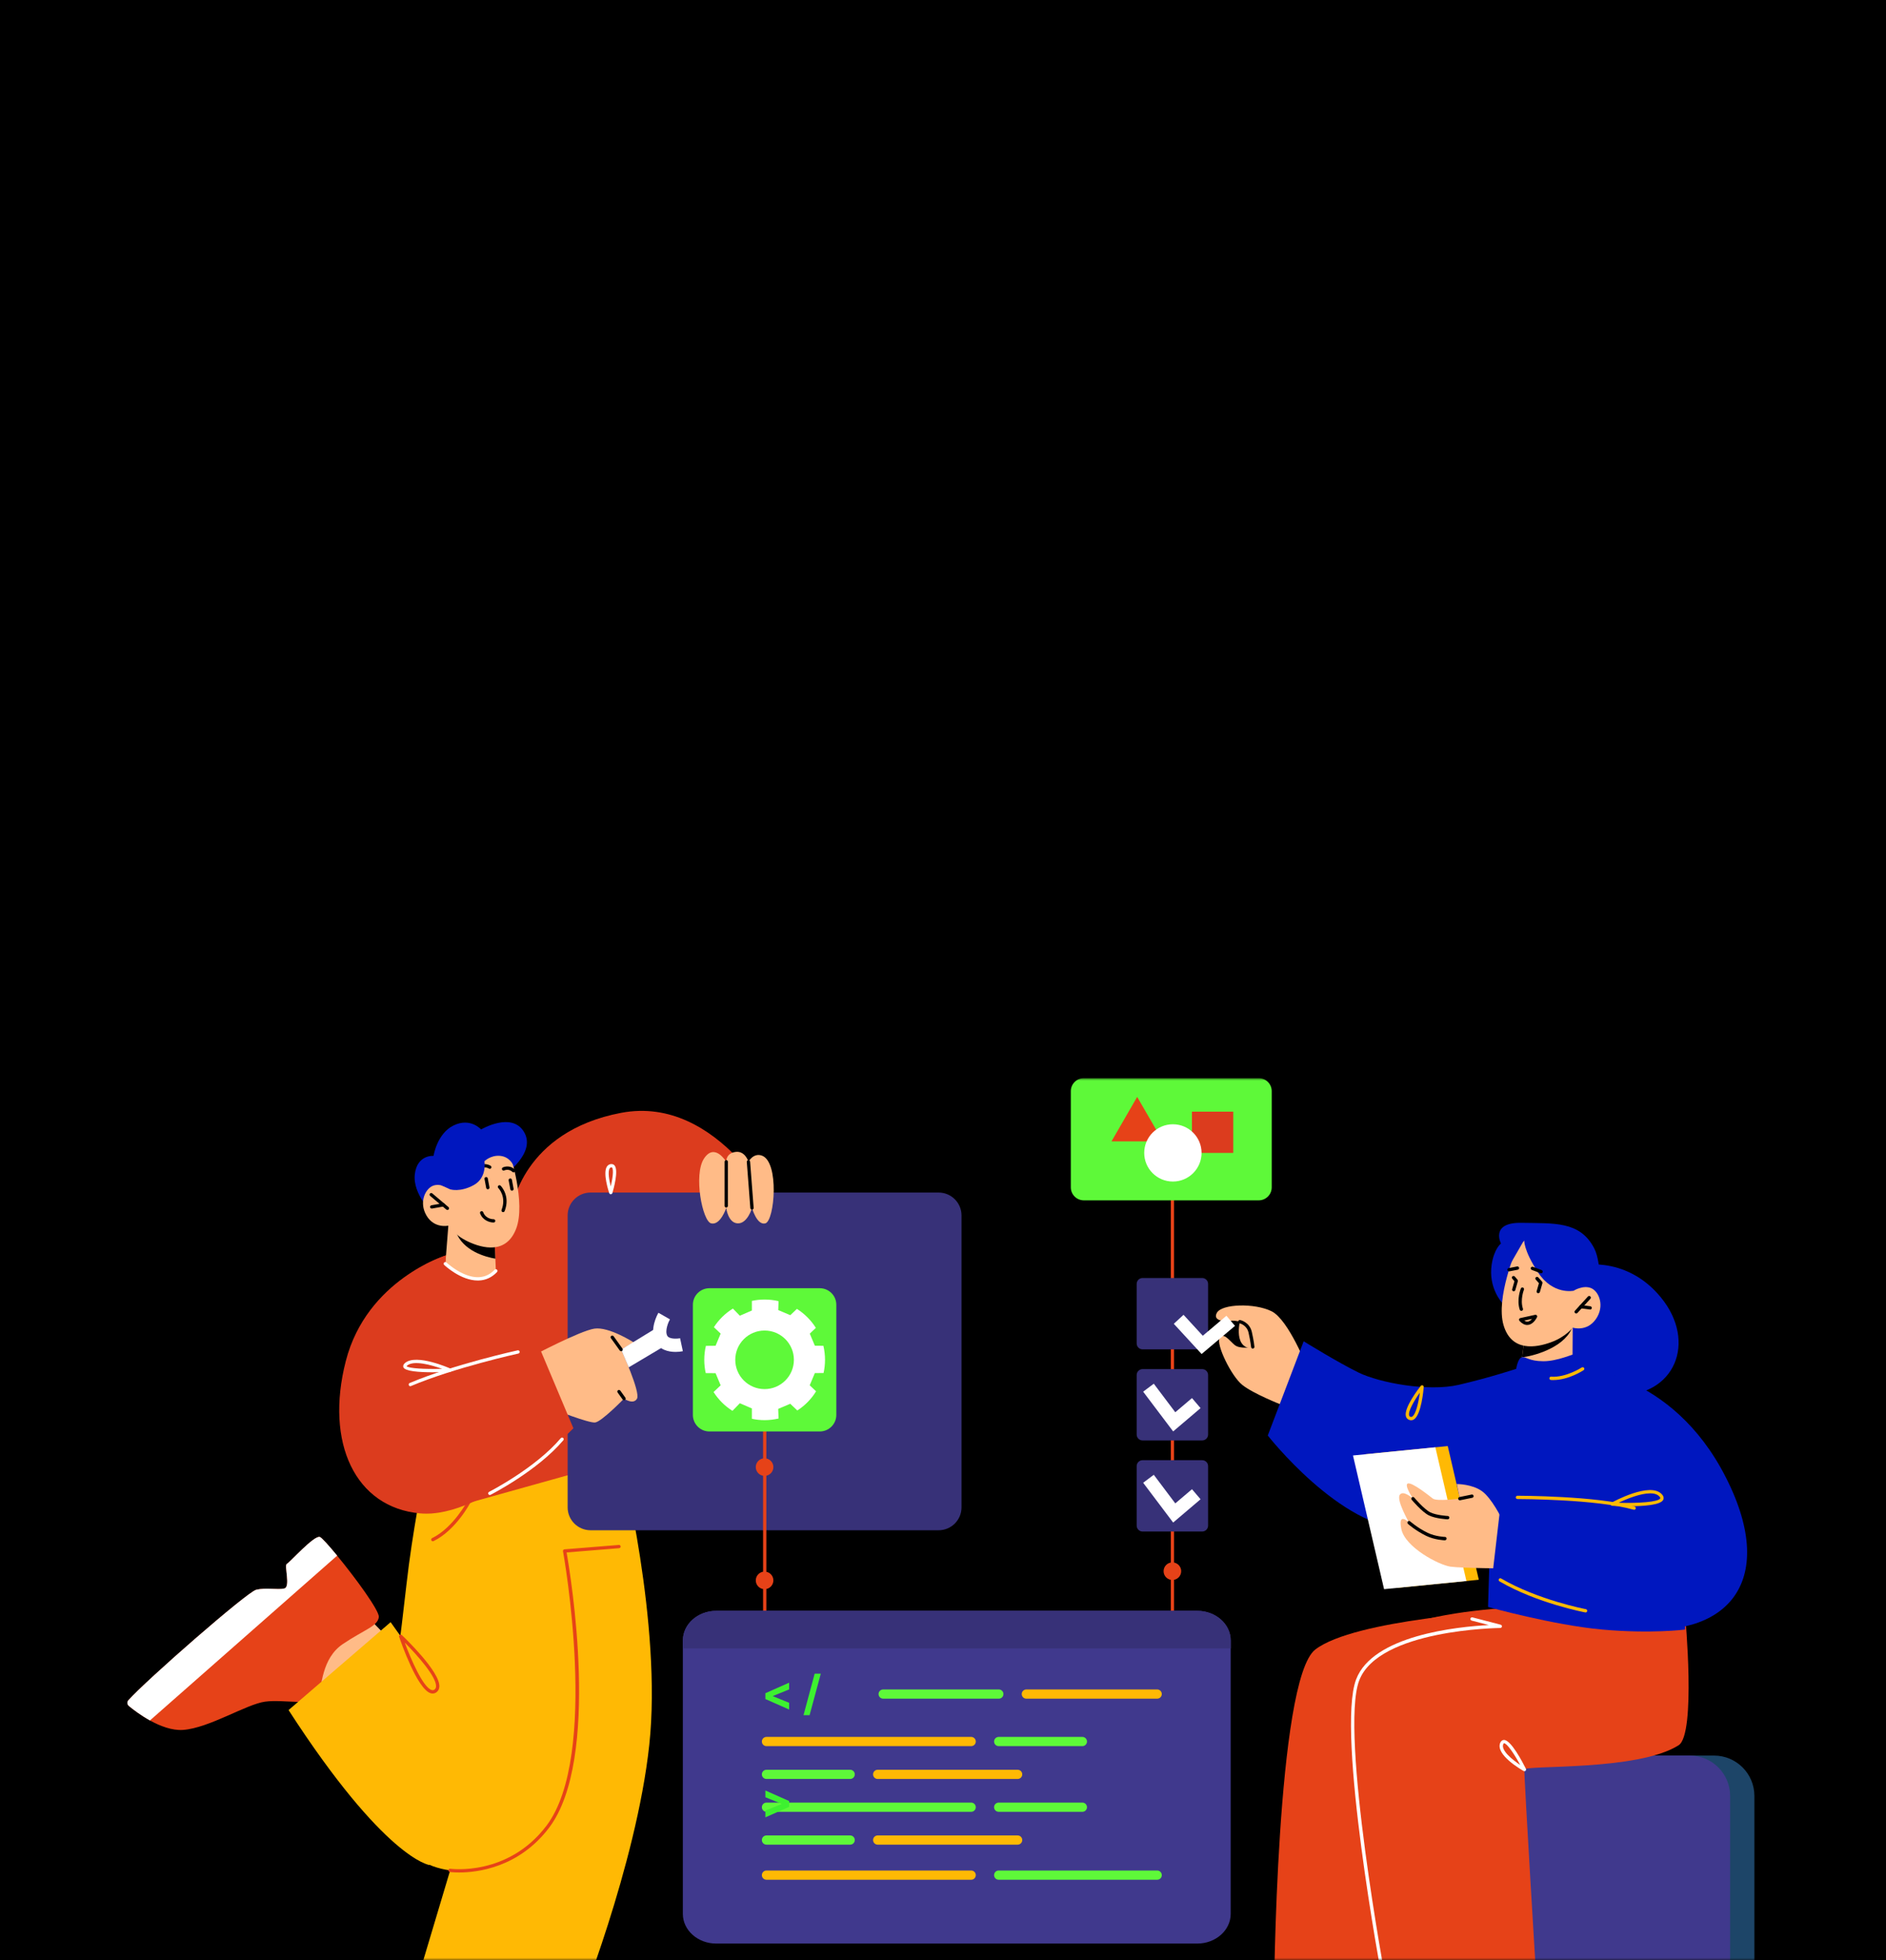 <svg width="385" height="400" viewBox="0 0 385 400" fill="none" xmlns="http://www.w3.org/2000/svg">
<path d="M385 0H0V400H385V0Z" fill="black"/>
<mask id="mask0_1455_33197" style="mask-type:alpha" maskUnits="userSpaceOnUse" x="0" y="220" width="385" height="180">
<path d="M385 220H0V400H385V220Z" fill="black"/>
</mask>
<g mask="url(#mask0_1455_33197)">
<path d="M59.287 343.782L70.644 355.091L82.056 337.152L75.636 330.54L59.287 343.782Z" fill="#FFBB87"/>
<path d="M65.299 313.617C64.132 313.21 59.158 318.814 58.556 319.11C57.953 319.406 59.371 323.817 58.028 324.131C56.684 324.445 54.248 323.909 52.294 324.39C50.459 324.834 29.747 342.931 26.19 346.953C25.894 347.295 25.949 347.822 26.32 348.118C27.135 348.793 28.719 350.005 30.609 351.059C32.674 352.205 35.12 353.149 37.371 352.991C42.697 352.612 50.283 347.739 54.128 347.221C57.981 346.703 64.104 348.211 64.929 346.204C65.753 344.207 65.586 338.427 69.996 335.459C74.405 332.491 77.082 331.862 77.332 329.966C77.499 328.69 72.46 321.838 68.819 317.427C67.078 315.309 65.66 313.747 65.29 313.617H65.299Z" fill="#E64218"/>
<path d="M65.299 313.617C64.132 313.21 59.157 318.814 58.555 319.11C57.953 319.406 59.37 323.817 58.027 324.131C56.684 324.445 54.248 323.909 52.293 324.39C50.459 324.834 29.747 342.931 26.19 346.953C25.893 347.295 25.949 347.822 26.32 348.118C27.135 348.793 28.719 350.005 30.608 351.059L68.828 317.427C67.087 315.309 65.669 313.747 65.299 313.617Z" fill="white"/>
<path d="M86.549 300.811C86.549 300.811 84.131 312.897 82.992 323.171C81.852 333.444 80.009 347.241 80.009 347.241C80.009 347.241 71.561 378.857 91.856 381.65C117.024 385.117 115.746 355.323 115.746 355.323L108.178 292.969L86.549 300.811Z" fill="#FFB904"/>
<path d="M58.907 348.941L79.74 331.002L85.946 339.731L87.623 380.548C87.623 380.548 78.554 379.328 58.907 348.941Z" fill="#FFB904"/>
<path d="M126.797 297.98C126.797 297.98 135.199 331.409 132.541 356.052C129.882 380.705 117.636 410.934 117.636 410.934L84.956 404.859L95.877 368.323L103.769 299.617L126.797 297.98Z" fill="#FFB904"/>
<path d="M93.709 382.083C97.442 382.083 105.908 381.093 112.077 372.965C122.73 358.928 116.44 321.2 115.662 316.779L126.389 315.91C126.574 315.892 126.713 315.734 126.695 315.549C126.676 315.365 126.519 315.217 126.333 315.244L115.236 316.141C115.143 316.141 115.051 316.197 114.995 316.271C114.94 316.345 114.912 316.446 114.93 316.539C115.005 316.955 122.443 358.197 111.54 372.558C103.676 382.915 92.023 381.334 91.912 381.315C91.726 381.288 91.559 381.417 91.532 381.602C91.504 381.787 91.634 381.953 91.819 381.981C91.847 381.981 92.551 382.083 93.718 382.083H93.709Z" fill="#E64218"/>
<path d="M88.318 345.565C88.596 345.565 88.855 345.482 89.096 345.306C89.457 345.038 89.652 344.659 89.689 344.178C89.883 341.089 82.352 333.95 82.037 333.645C81.926 333.534 81.75 333.525 81.621 333.608C81.491 333.692 81.435 333.858 81.481 333.997C81.852 335.079 85.168 344.64 87.901 345.5C88.04 345.546 88.188 345.565 88.327 345.565H88.318ZM82.612 335.153C85.085 337.64 89.133 342.153 89.013 344.132C88.994 344.409 88.892 344.612 88.698 344.751C88.512 344.89 88.327 344.918 88.105 344.844C86.345 344.289 83.871 338.537 82.612 335.143V335.153Z" fill="#E64218"/>
<path d="M88.364 314.496C88.41 314.496 88.466 314.487 88.512 314.459C93.042 312.249 95.951 306.756 96.071 306.525C96.154 306.359 96.09 306.155 95.923 306.072C95.756 305.989 95.552 306.054 95.469 306.211C95.441 306.266 92.542 311.741 88.207 313.849C88.04 313.932 87.966 314.136 88.049 314.302C88.105 314.422 88.225 314.496 88.355 314.496H88.364Z" fill="#E64218"/>
<path d="M92.875 255.62C92.875 255.62 77.665 258.884 72.58 275.233C67.494 291.582 88.021 308.81 88.021 308.81L126.797 297.981C126.797 297.981 122.147 256.008 117.506 251.81C112.856 247.612 92.875 255.611 92.875 255.611V255.62Z" fill="#DC3C1E"/>
<path d="M104.509 246.567C104.509 246.567 106.584 230.902 126.797 227.074C147.009 223.245 159.106 248.296 159.106 248.296L99.581 259.18L104.509 246.567Z" fill="#DC3C1E"/>
<path d="M103.037 239.714C103.037 239.714 109.502 235.239 106.983 230.994C104.472 226.75 98.21 230.467 98.21 230.467C98.21 230.467 96.043 227.98 92.615 229.635C89.188 231.29 88.503 235.858 88.503 235.858C88.503 235.858 85.149 235.553 84.677 239.622C84.205 243.691 88.354 247.621 88.354 247.621L103.037 239.705V239.714Z" fill="#0017BF"/>
<path d="M91.523 250.099L90.912 257.867C90.912 257.867 92.144 260.206 96.664 260.937C100.036 261.473 101.222 259.328 101.222 259.328L101.12 256.831L100.953 252.956L92.876 250.506L91.523 250.09V250.099Z" fill="#FFBB87"/>
<path d="M92.875 250.506C92.875 250.719 92.94 250.978 93.042 251.274C94.478 255.287 99.174 256.499 101.119 256.831L100.952 252.957L92.875 250.506Z" fill="black"/>
<path d="M104.074 235.387C104.074 235.387 107.39 245.448 105.361 250.728C103.333 256.008 98.451 254.695 95.589 253.363C92.727 252.032 91.522 250.09 91.522 250.09C91.522 250.09 88.669 250.765 87.058 248.028C85.446 245.281 86.863 242.443 88.512 241.906C90.161 241.379 91.93 242.692 91.93 242.692L90.716 239.742C90.716 239.742 98.257 226.057 104.083 235.368L104.074 235.387Z" fill="#FFBB87"/>
<path d="M91.329 246.898C91.421 246.898 91.523 246.861 91.588 246.778C91.709 246.639 91.69 246.427 91.551 246.306L88.244 243.514C88.105 243.394 87.892 243.412 87.772 243.551C87.651 243.689 87.67 243.902 87.809 244.022L91.116 246.815C91.18 246.871 91.255 246.898 91.338 246.898H91.329Z" fill="black"/>
<path d="M88.132 246.604C88.132 246.604 88.169 246.604 88.188 246.604L90.54 246.188C90.726 246.16 90.846 245.984 90.818 245.799C90.781 245.614 90.615 245.494 90.429 245.522L88.076 245.938C87.891 245.966 87.771 246.141 87.799 246.326C87.826 246.493 87.975 246.604 88.132 246.604Z" fill="black"/>
<path d="M97.266 239.003C97.359 239.003 97.451 238.966 97.516 238.892C98.6 237.69 99.758 238.42 99.804 238.448C99.962 238.55 100.165 238.503 100.267 238.346C100.369 238.189 100.323 237.976 100.165 237.884C99.591 237.514 98.183 237.144 97.007 238.439C96.877 238.577 96.895 238.79 97.034 238.92C97.099 238.975 97.183 239.003 97.257 239.003H97.266Z" fill="black"/>
<path d="M104.844 239.224C104.936 239.224 105.02 239.187 105.084 239.122C105.214 238.993 105.214 238.771 105.084 238.642C103.982 237.578 102.704 238.188 102.648 238.216C102.481 238.299 102.407 238.503 102.491 238.669C102.574 238.836 102.778 238.9 102.945 238.826C102.991 238.808 103.871 238.41 104.612 239.132C104.677 239.196 104.76 239.224 104.844 239.224Z" fill="black"/>
<path d="M102.703 247.333C102.842 247.333 102.962 247.25 103.018 247.12C104.222 244.013 102.277 242.025 102.194 241.942C102.064 241.812 101.851 241.812 101.721 241.942C101.591 242.071 101.591 242.284 101.721 242.423C101.795 242.497 103.426 244.189 102.388 246.88C102.323 247.055 102.407 247.25 102.583 247.314C102.62 247.333 102.666 247.333 102.703 247.333Z" fill="black"/>
<path d="M104.509 242.951C104.509 242.951 104.556 242.951 104.574 242.951C104.76 242.914 104.88 242.738 104.843 242.553L104.5 240.732C104.463 240.547 104.287 240.426 104.102 240.463C103.917 240.5 103.796 240.676 103.833 240.861L104.176 242.683C104.204 242.84 104.352 242.96 104.509 242.96V242.951Z" fill="black"/>
<path d="M99.582 242.665C99.582 242.665 99.628 242.665 99.647 242.665C99.832 242.628 99.952 242.452 99.915 242.267L99.572 240.446C99.535 240.261 99.359 240.14 99.174 240.177C98.989 240.214 98.868 240.39 98.906 240.575L99.248 242.397C99.276 242.554 99.424 242.674 99.582 242.674V242.665Z" fill="black"/>
<path d="M104.722 237.644C104.722 237.644 104 236.016 102.064 235.85C100.128 235.683 98.886 236.959 98.886 236.959C98.886 236.959 99.479 240.288 96.71 241.814C93.931 243.34 91.93 242.693 91.93 242.693L90.068 241.86L88.882 238.957L94.885 233.427L102.351 230.209L105.741 233.806L104.722 237.625V237.644Z" fill="#0017BF"/>
<path d="M100.749 249.452C100.971 249.452 101.119 249.295 101.11 249.11C101.11 248.925 100.962 248.805 100.767 248.777C100.693 248.796 99.174 248.777 98.637 247.353C98.572 247.177 98.377 247.094 98.201 247.159C98.025 247.224 97.942 247.418 98.007 247.593C98.563 249.073 100.017 249.452 100.739 249.452H100.749Z" fill="black"/>
<path d="M191.602 312.249H120.554C117.97 312.249 115.876 310.158 115.876 307.579L115.876 248.009C115.876 245.43 117.97 243.339 120.554 243.339H191.602C194.186 243.339 196.28 245.43 196.28 248.009V307.579C196.28 310.158 194.186 312.249 191.602 312.249Z" fill="#373178"/>
<path d="M108.65 276.702C108.65 276.702 118.386 271.551 121.341 271.108C124.296 270.664 129.344 273.91 129.344 273.91L126.797 275.38C126.797 275.38 130.78 284.072 130.039 285.394C129.298 286.717 127.38 285.394 127.38 285.394C127.38 285.394 122.804 290.111 121.48 290.258C120.155 290.406 113.069 287.605 113.069 287.605L108.641 276.702H108.65Z" fill="#FFBB87"/>
<path d="M109.975 274.641L88.873 282.15L91.041 256.156C91.041 256.156 74.858 261.085 70.588 277.73C66.308 294.375 72.505 307.626 85.779 308.81C99.053 309.984 117.052 291.434 117.052 291.434L109.975 274.641Z" fill="#DC3C1E"/>
<path d="M148.25 237.052C148.25 237.052 145.888 233.085 143.711 236.404C141.534 239.724 143.396 249.193 145.165 249.628C147.064 250.099 148.25 246.484 148.25 246.484C148.25 246.484 148.611 249.572 150.612 249.628C152.604 249.683 153.512 246.484 153.512 246.484C153.512 246.484 154.503 250.09 156.235 249.628C158.134 249.11 159.134 237.052 155.512 235.794C153.771 235.193 152.789 237.052 152.789 237.052C152.789 237.052 152.113 234.758 150.121 235.054C148.13 235.35 148.259 237.052 148.259 237.052H148.25Z" fill="#FFBB87"/>
<path d="M126.797 275.38L133.846 271.062L135.652 274.659L128.344 279.005L126.797 275.38Z" fill="white"/>
<path d="M137.903 275.86C136.393 275.86 134.605 275.398 133.781 273.752C132.531 271.255 134.207 268.204 134.411 267.871L136.755 269.212C136.449 269.748 135.689 271.523 136.199 272.541C136.56 273.262 138.153 273.206 138.829 273.068L139.395 275.712C138.978 275.805 138.459 275.86 137.912 275.86H137.903Z" fill="white"/>
<path d="M126.797 275.713C126.861 275.713 126.936 275.695 126.991 275.648C127.139 275.537 127.176 275.325 127.065 275.177L125.259 272.661C125.148 272.513 124.944 272.477 124.787 272.587C124.638 272.698 124.601 272.911 124.712 273.059L126.519 275.574C126.584 275.667 126.685 275.713 126.797 275.713Z" fill="black"/>
<path d="M127.39 285.728C127.455 285.728 127.529 285.709 127.585 285.663C127.733 285.552 127.77 285.349 127.659 285.191L126.631 283.758C126.52 283.61 126.307 283.573 126.158 283.675C126.01 283.786 125.973 283.989 126.084 284.146L127.112 285.58C127.177 285.672 127.279 285.718 127.39 285.718V285.728Z" fill="black"/>
<path d="M148.251 246.399C148.436 246.399 148.584 246.251 148.584 246.066V237.05C148.584 236.865 148.436 236.717 148.251 236.717C148.065 236.717 147.917 236.865 147.917 237.05V246.066C147.917 246.251 148.065 246.399 148.251 246.399Z" fill="black"/>
<path d="M153.513 246.824C153.726 246.806 153.865 246.649 153.846 246.464L153.123 237.032C153.105 236.847 152.938 236.708 152.762 236.717C152.577 236.736 152.438 236.893 152.447 237.078L153.17 246.51C153.179 246.686 153.327 246.824 153.503 246.824H153.513Z" fill="black"/>
<path d="M97.535 261.288C97.582 261.288 97.637 261.288 97.683 261.288C99.138 261.251 100.407 260.669 101.463 259.559C101.593 259.42 101.583 259.208 101.454 259.078C101.324 258.949 101.102 258.958 100.972 259.088C99.36 260.789 97.23 261.066 94.654 259.929C92.672 259.051 91.153 257.626 91.144 257.617C91.005 257.488 90.792 257.497 90.662 257.627C90.532 257.765 90.542 257.978 90.671 258.107C90.81 258.237 94.062 261.288 97.526 261.288H97.535Z" fill="white"/>
<path d="M83.76 282.852C83.76 282.852 83.853 282.852 83.89 282.824C92.847 279.042 105.686 276.222 105.816 276.194C106.001 276.157 106.112 275.972 106.075 275.796C106.038 275.611 105.853 275.5 105.677 275.537C105.547 275.565 92.643 278.395 83.63 282.205C83.454 282.279 83.38 282.473 83.454 282.648C83.51 282.778 83.63 282.852 83.769 282.852H83.76Z" fill="white"/>
<path d="M88.336 280.013C89.679 280.013 90.976 279.967 91.865 279.921C92.023 279.921 92.152 279.8 92.18 279.643C92.208 279.486 92.125 279.338 91.986 279.273C91.698 279.144 85.029 276.203 82.713 278.09C82.269 278.46 82.269 278.783 82.343 278.987C82.658 279.819 85.603 280.013 88.327 280.013H88.336ZM90.254 279.31C86.789 279.403 83.371 279.236 82.991 278.755C83.01 278.755 83.047 278.691 83.149 278.617C84.464 277.544 87.966 278.478 90.254 279.31Z" fill="white"/>
<path d="M124.685 243.683C124.842 243.683 124.963 243.581 125.009 243.442C125.241 242.675 126.334 238.791 125.435 237.792C125.296 237.635 125.028 237.469 124.62 237.543C124.296 237.607 124.036 237.792 123.86 238.088C123.055 239.448 124.231 243.054 124.361 243.461C124.407 243.6 124.537 243.692 124.685 243.692V243.683ZM124.815 238.19C124.889 238.19 124.916 238.218 124.935 238.236C125.315 238.662 125.055 240.474 124.676 242.083C124.351 240.816 124.046 239.096 124.444 238.421C124.518 238.292 124.62 238.218 124.75 238.199C124.778 238.199 124.796 238.199 124.824 238.199L124.815 238.19Z" fill="white"/>
<path d="M99.989 305.054C100.045 305.054 100.091 305.045 100.137 305.017C100.23 304.971 109.715 300.134 114.995 293.883C115.116 293.745 115.097 293.532 114.958 293.412C114.819 293.292 114.606 293.31 114.486 293.449C109.299 299.589 99.933 304.36 99.841 304.416C99.674 304.499 99.609 304.703 99.693 304.869C99.748 304.989 99.869 305.054 99.998 305.054H99.989Z" fill="white"/>
<path d="M149.557 334.776C149.64 334.776 149.714 334.748 149.779 334.693C149.918 334.573 149.927 334.351 149.807 334.221L146.648 330.735C146.518 330.596 146.305 330.587 146.166 330.707C146.027 330.827 146.018 331.049 146.139 331.179L149.297 334.665C149.362 334.739 149.455 334.776 149.547 334.776H149.557Z" fill="white"/>
<path d="M146.398 334.775C146.491 334.775 146.583 334.738 146.648 334.664L149.807 331.178C149.927 331.039 149.918 330.826 149.779 330.706C149.64 330.577 149.427 330.595 149.297 330.734L146.139 334.22C146.018 334.359 146.027 334.571 146.166 334.692C146.231 334.747 146.315 334.775 146.389 334.775H146.398Z" fill="white"/>
<path d="M169.491 382.092H220.716C222.661 382.092 224.245 380.511 224.245 378.569V337.086C224.245 335.145 222.661 333.563 220.716 333.563H169.491C167.545 333.563 165.961 335.145 165.961 337.086V378.569C165.961 380.511 167.545 382.092 169.491 382.092ZM220.716 334.229C222.291 334.229 223.569 335.505 223.569 337.077V378.56C223.569 380.132 222.291 381.408 220.716 381.408H169.491C167.916 381.408 166.638 380.132 166.638 378.56V337.077C166.638 335.505 167.916 334.229 169.491 334.229H220.716Z" fill="#E64218"/>
<path d="M166.295 343.153H223.912C224.097 343.153 224.245 343.005 224.245 342.81C224.245 342.616 224.097 342.468 223.912 342.468H166.295C166.11 342.468 165.961 342.616 165.961 342.81C165.961 343.005 166.11 343.153 166.295 343.153Z" fill="#E64218"/>
<path d="M217.149 340.618C217.242 340.618 217.344 340.581 217.409 340.498L220.475 336.892C220.595 336.753 220.577 336.54 220.438 336.42C220.299 336.3 220.086 336.318 219.965 336.457L216.899 340.063C216.779 340.202 216.797 340.415 216.936 340.535C217.001 340.591 217.075 340.618 217.159 340.618H217.149Z" fill="#E64218"/>
<path d="M220.225 340.618C220.299 340.618 220.383 340.591 220.448 340.535C220.587 340.415 220.605 340.202 220.485 340.063L217.418 336.457C217.298 336.318 217.085 336.3 216.946 336.42C216.807 336.54 216.789 336.753 216.909 336.892L219.975 340.498C220.04 340.581 220.133 340.618 220.235 340.618H220.225Z" fill="#E64218"/>
<path d="M349.89 434.459H300.536C295.983 434.459 292.292 430.774 292.292 426.229V366.455C292.292 361.91 295.983 358.225 300.536 358.225H349.89C354.443 358.225 358.134 361.91 358.134 366.455V426.229C358.134 430.774 354.443 434.459 349.89 434.459Z" fill="#1D4568"/>
<path d="M344.935 434.459H295.581C291.028 434.459 287.337 430.774 287.337 426.229V366.455C287.337 361.91 291.028 358.225 295.581 358.225H344.935C349.488 358.225 353.179 361.91 353.179 366.455V426.229C353.179 430.774 349.488 434.459 344.935 434.459Z" fill="#40398D"/>
<path d="M239.326 346.131C239.419 346.131 239.502 346.094 239.567 346.029C239.632 345.964 239.669 345.881 239.669 345.789V241.231C239.669 241.046 239.521 240.898 239.335 240.898C239.15 240.898 239.002 241.046 239.002 241.231V345.456L156.44 345.4V285.433C156.44 285.248 156.291 285.1 156.106 285.1C155.921 285.1 155.773 285.248 155.773 285.433V345.733C155.773 345.918 155.921 346.066 156.106 346.075L239.345 346.131H239.326Z" fill="#E64218"/>
<path d="M253.369 268.539C253.369 268.539 251.674 273.875 254.601 274.975C257.538 276.075 257.547 273.033 257.547 273.033L255.731 269.214L253.369 268.548V268.539Z" fill="#FFBB87"/>
<path d="M266.893 279.146C266.893 279.146 263.058 269.279 259.565 267.559C256.073 265.839 249.432 266.052 248.413 267.864C247.403 269.667 250.441 269.704 251.229 269.519C252.016 269.334 254.387 269.852 254.943 270.657C255.508 271.461 255.73 274.846 255.73 274.846C255.73 274.846 253.137 275.373 252.016 274.429C250.895 273.486 249.765 271.785 248.978 273.033C248.19 274.272 251.34 280.801 253.6 282.595C255.851 284.398 261.594 286.645 261.594 286.645L266.893 279.146Z" fill="#FFBB87"/>
<path d="M255.74 275.179C255.953 275.16 256.092 274.994 256.074 274.809C256.074 274.762 255.962 273.644 255.546 271.794C255.082 269.76 253.239 269.371 253.156 269.353C252.98 269.316 252.794 269.436 252.757 269.621C252.72 269.806 252.841 269.982 253.017 270.019C253.082 270.028 254.517 270.352 254.879 271.951C255.286 273.755 255.388 274.864 255.397 274.873C255.416 275.049 255.564 275.179 255.731 275.179H255.74Z" fill="black"/>
<path d="M233.239 260.78H245.411C246.076 260.78 246.615 261.318 246.615 261.982V274.133C246.615 274.797 246.076 275.335 245.411 275.335H233.239C232.574 275.335 232.035 274.797 232.035 274.133V261.982C232.035 261.318 232.574 260.78 233.239 260.78Z" fill="#373178"/>
<path d="M233.239 279.367H245.411C246.076 279.367 246.615 279.905 246.615 280.569V292.72C246.615 293.384 246.076 293.922 245.411 293.922H233.239C232.574 293.922 232.035 293.384 232.035 292.72V280.569C232.035 279.905 232.574 279.367 233.239 279.367Z" fill="#373178"/>
<path d="M233.239 297.953H245.411C246.076 297.953 246.615 298.491 246.615 299.155V311.306C246.615 311.969 246.076 312.508 245.411 312.508H233.239C232.574 312.508 232.035 311.969 232.035 311.306V299.155C232.035 298.491 232.574 297.953 233.239 297.953Z" fill="#373178"/>
<path d="M245.291 276.287L252.108 270.544L250.358 268.482L245.532 272.56L241.604 268.288L239.612 270.119L245.291 276.287Z" fill="white"/>
<path d="M239.483 292.082L245.078 287.329L243.327 285.276L239.919 288.17L235.528 282.344L233.36 283.972L239.483 292.082Z" fill="white"/>
<path d="M239.483 310.677L245.078 305.924L243.327 303.871L239.919 306.766L235.528 300.931L233.36 302.558L239.483 310.677Z" fill="white"/>
<path d="M256.953 220H221.244C219.78 220 218.595 221.184 218.595 222.645V242.286C218.595 243.747 219.78 244.93 221.244 244.93H256.953C258.417 244.93 259.603 243.747 259.603 242.286V222.645C259.603 221.184 258.417 220 256.953 220Z" fill="#5EF939"/>
<path d="M139.395 334.747V390.526C139.395 393.873 142.452 396.583 146.204 396.583H244.403C248.173 396.583 251.229 393.873 251.229 390.526V334.747C251.229 331.4 248.173 328.69 244.403 328.69H146.204C142.452 328.69 139.395 331.4 139.395 334.747Z" fill="#40398D"/>
<path d="M180.285 344.733H203.896C204.416 344.733 204.837 345.155 204.837 345.674C204.837 346.194 204.416 346.615 203.896 346.615H180.285C179.765 346.615 179.344 346.194 179.344 345.674C179.344 345.155 179.765 344.733 180.285 344.733Z" fill="#5EF939"/>
<path d="M156.466 354.418H198.253C198.772 354.418 199.193 354.839 199.193 355.359C199.193 355.878 198.772 356.299 198.253 356.299H156.466C155.947 356.299 155.526 355.878 155.526 355.359C155.526 354.839 155.947 354.418 156.466 354.418Z" fill="#FFB904"/>
<path d="M203.868 354.418H220.953C221.472 354.418 221.894 354.839 221.894 355.359C221.894 355.878 221.472 356.299 220.953 356.299H203.868C203.349 356.299 202.928 355.878 202.928 355.359C202.928 354.839 203.349 354.418 203.868 354.418Z" fill="#5EF939"/>
<path d="M156.466 381.679H198.253C198.772 381.679 199.193 382.101 199.193 382.62C199.193 383.14 198.772 383.561 198.253 383.561H156.466C155.947 383.561 155.526 383.14 155.526 382.62C155.526 382.101 155.947 381.679 156.466 381.679Z" fill="#FFB904"/>
<path d="M203.868 381.679H236.223C236.743 381.679 237.164 382.101 237.164 382.62C237.164 383.14 236.743 383.561 236.223 383.561H203.868C203.349 383.561 202.928 383.14 202.928 382.62C202.928 382.101 203.349 381.679 203.868 381.679Z" fill="#5EF939"/>
<path d="M156.466 367.82H198.253C198.772 367.82 199.193 368.241 199.193 368.761C199.193 369.28 198.772 369.701 198.253 369.701H156.466C155.947 369.701 155.526 369.28 155.526 368.761C155.526 368.241 155.947 367.82 156.466 367.82Z" fill="#5EF939"/>
<path d="M203.868 367.82H220.953C221.472 367.82 221.894 368.241 221.894 368.761C221.894 369.28 221.472 369.701 220.953 369.701H203.868C203.349 369.701 202.928 369.28 202.928 368.761C202.928 368.241 203.349 367.82 203.868 367.82Z" fill="#5EF939"/>
<path d="M207.736 363L179.166 363C178.647 363 178.226 362.579 178.226 362.06C178.226 361.54 178.647 361.119 179.166 361.119L207.736 361.119C208.255 361.119 208.677 361.54 208.677 362.06C208.677 362.579 208.255 363 207.736 363Z" fill="#FFB904"/>
<path d="M173.551 363L156.466 363C155.947 363 155.525 362.579 155.525 362.06C155.525 361.54 155.947 361.119 156.466 361.119L173.551 361.119C174.07 361.119 174.491 361.54 174.491 362.06C174.491 362.579 174.07 363 173.551 363Z" fill="#5EF939"/>
<path d="M207.736 376.403L179.166 376.403C178.647 376.403 178.226 375.981 178.226 375.462C178.226 374.942 178.647 374.521 179.166 374.521L207.736 374.521C208.255 374.521 208.677 374.942 208.677 375.462C208.677 375.981 208.255 376.403 207.736 376.403Z" fill="#FFB904"/>
<path d="M173.551 376.403L156.466 376.403C155.947 376.403 155.525 375.981 155.525 375.462C155.525 374.942 155.947 374.521 156.466 374.521L173.551 374.521C174.07 374.521 174.491 374.942 174.491 375.462C174.491 375.981 174.07 376.403 173.551 376.403Z" fill="#5EF939"/>
<path d="M156.245 346.691L161.089 348.829V347.452L157.798 346.119V346.061L161.089 344.728V343.351L156.245 345.499V346.691ZM167.552 341.515H166.302L164.026 349.982H165.267L167.552 341.515ZM161.089 368.691V367.499L156.245 365.351V366.728L159.536 368.061V368.119L156.245 369.452V370.829L161.089 368.691Z" fill="#3DF130"/>
<path d="M209.512 344.733H236.223C236.743 344.733 237.164 345.155 237.164 345.674C237.164 346.194 236.743 346.615 236.223 346.615H209.512C208.993 346.615 208.572 346.194 208.572 345.674C208.572 345.155 208.993 344.733 209.512 344.733Z" fill="#FFB904"/>
<path d="M321.638 258.348C321.638 258.348 331.633 255.666 339.062 264.756C346.501 273.846 341.878 285.035 330.096 284.711C318.322 284.388 315.58 272.375 315.58 272.375L321.629 258.357L321.638 258.348Z" fill="#0017BF"/>
<path d="M306.632 265.83C306.632 265.83 303.788 262.815 304.502 258.044C304.983 254.807 306.401 253.734 306.401 253.734C306.401 253.734 304.122 249.379 310.652 249.518C317.174 249.656 322.519 249.102 325.427 254.705C327.141 258.007 326.455 265.173 326.455 265.173L306.632 265.83Z" fill="#0017BF"/>
<path d="M321.045 270.914L320.999 278.857C320.999 278.857 319.554 281.132 314.894 281.483C311.421 281.742 310.337 279.958 310.337 279.958L311.217 273.013L319.637 271.219L321.045 270.914Z" fill="#FFBB87"/>
<path d="M321.036 270.435C321.018 270.647 320.934 270.906 320.805 271.202C318.998 275.16 312.718 276.778 310.717 276.945L311.217 273.024L321.036 270.435Z" fill="black"/>
<path d="M309.541 254.89C309.541 254.89 305.307 264.831 306.919 270.37C308.531 275.918 313.598 274.993 316.627 273.884C319.656 272.783 321.045 270.906 321.045 270.906C321.045 270.906 323.889 271.84 325.76 269.186C327.632 266.532 326.437 263.527 324.806 262.842C323.176 262.167 321.268 263.351 321.268 263.351L322.75 260.457C322.75 260.457 316.256 245.902 309.541 254.871V254.89Z" fill="#FFBB87"/>
<path d="M321.267 263.37C321.267 263.37 317.025 264.313 313.968 259.634C310.911 254.955 311.152 253.004 311.152 253.004L308.299 257.951C308.299 257.951 307.576 254.576 308.892 252.384C310.207 250.193 311.624 250.618 311.624 250.618L321.073 252.782L323.694 260.254L321.277 263.37H321.267Z" fill="#0017BF"/>
<path d="M310.568 267.485C310.568 267.485 310.643 267.485 310.67 267.466C310.846 267.411 310.948 267.217 310.883 267.041C310.281 265.201 311.078 263.194 311.087 263.176C311.161 263 311.078 262.806 310.902 262.732C310.726 262.658 310.531 262.741 310.457 262.917C310.42 263.009 309.559 265.173 310.235 267.244C310.281 267.383 310.411 267.476 310.559 267.476L310.568 267.485Z" fill="black"/>
<path d="M321.758 268.021C321.851 268.021 321.943 267.984 322.008 267.91L324.657 265.016C324.787 264.877 324.778 264.664 324.639 264.535C324.5 264.405 324.287 264.414 324.157 264.553L321.508 267.448C321.378 267.586 321.387 267.799 321.526 267.928C321.591 267.984 321.675 268.021 321.758 268.021Z" fill="black"/>
<path d="M324.602 267.217C324.769 267.217 324.917 267.097 324.936 266.921C324.963 266.736 324.834 266.57 324.649 266.542L322.777 266.292C322.592 266.274 322.425 266.394 322.398 266.579C322.37 266.764 322.499 266.93 322.685 266.958L324.556 267.208C324.556 267.208 324.584 267.208 324.602 267.208V267.217Z" fill="black"/>
<path d="M308.049 259.42C308.049 259.42 308.095 259.42 308.114 259.42L309.827 259.087C310.012 259.05 310.133 258.874 310.096 258.689C310.059 258.504 309.883 258.393 309.698 258.421L307.984 258.754C307.799 258.791 307.678 258.967 307.715 259.152C307.743 259.309 307.891 259.429 308.049 259.429V259.42Z" fill="black"/>
<path d="M314.589 259.818C314.728 259.818 314.858 259.735 314.904 259.596C314.969 259.42 314.876 259.226 314.709 259.161L312.931 258.496C312.755 258.431 312.56 258.523 312.496 258.69C312.431 258.866 312.523 259.06 312.69 259.124L314.469 259.79C314.469 259.79 314.543 259.809 314.589 259.809V259.818Z" fill="black"/>
<path d="M309.004 263.479C309.152 263.479 309.291 263.387 309.328 263.239L309.847 261.445C309.874 261.334 309.847 261.223 309.782 261.13L309.217 260.474C309.096 260.335 308.883 260.317 308.744 260.437C308.605 260.557 308.587 260.77 308.707 260.908L309.152 261.436L308.689 263.063C308.633 263.239 308.744 263.433 308.92 263.479C308.948 263.479 308.985 263.488 309.013 263.488L309.004 263.479Z" fill="black"/>
<path d="M314.023 263.87C314.172 263.87 314.301 263.777 314.348 263.629L314.866 261.835C314.894 261.724 314.866 261.604 314.792 261.521L314.014 260.652C313.894 260.513 313.671 260.504 313.532 260.624C313.394 260.744 313.384 260.957 313.505 261.105L314.153 261.835L313.69 263.453C313.634 263.629 313.746 263.823 313.922 263.87C313.949 263.87 313.986 263.879 314.014 263.879L314.023 263.87Z" fill="black"/>
<path d="M311.773 270.351C311.856 270.351 311.939 270.351 312.023 270.332C313.125 270.147 313.736 268.816 313.764 268.76C313.82 268.64 313.801 268.51 313.718 268.409C313.634 268.307 313.505 268.261 313.384 268.288L310.346 268.954C310.226 268.982 310.133 269.065 310.096 269.185C310.059 269.306 310.096 269.426 310.17 269.518C310.689 270.082 311.226 270.36 311.763 270.36L311.773 270.351ZM312.736 269.121C312.514 269.38 312.236 269.611 311.911 269.666C311.671 269.713 311.421 269.639 311.152 269.463L312.736 269.121Z" fill="black"/>
<path d="M307.197 328.682C307.197 328.682 276.481 330.411 268.496 336.588C260.511 342.765 260.066 407.43 260.066 407.43L285.123 410.279L285.355 346.973L307.197 328.682Z" fill="#E64218"/>
<path d="M323.083 279.311C323.083 279.311 322.203 276.222 321.758 276.222C321.175 276.222 317.951 277.776 315.015 277.757C312.088 277.739 311.578 276.824 310.707 276.944C309.837 277.064 309.512 279.311 309.512 279.311C309.512 279.311 304.084 281.114 297.776 282.575C291.468 284.036 281.556 282.122 277.388 280.097C273.219 278.072 266.124 273.689 266.124 273.689L258.797 292.914C258.797 292.914 273.664 311.916 287.299 312.027C300.935 312.138 317.377 309.438 317.377 309.438L323.074 279.302L323.083 279.311Z" fill="#0017BF"/>
<path d="M344.009 329.673C344.009 329.673 346.26 353.845 342.666 356.119C334.273 361.437 311.292 360.096 311.18 361.085C311.069 362.075 313.756 406.137 313.756 406.137L283.474 411.778C283.474 411.778 272.349 347.464 278.648 337.089C284.938 326.714 322.046 327.694 322.046 327.694L344 329.673H344.009Z" fill="#E64218"/>
<path d="M285.058 324.021L301.88 322.347L295.535 295.068L278.713 296.742L285.058 324.021Z" fill="#FFB904"/>
<path d="M282.538 324.271L299.351 322.606L293.005 295.318L276.193 296.992L282.538 324.271Z" fill="white"/>
<path d="M304.39 307.202L303.76 327.897C303.76 327.897 317.053 331.605 327.076 332.511C337.098 333.408 343.972 332.511 343.972 332.511V324.531L304.381 307.211L304.39 307.202Z" fill="#0017BF"/>
<path d="M306.558 309.891C306.558 309.891 304.548 305.73 302.519 304.269C300.49 302.808 297.397 302.817 297.397 302.817L298.008 305.786C298.008 305.786 293.293 306.405 292.496 305.786C291.7 305.166 288.319 302.466 287.42 302.697C286.522 302.919 288.43 305.786 288.43 305.786C288.43 305.786 286.401 303.927 285.725 305.055C285.049 306.183 287.642 310.677 287.642 310.677C287.642 310.677 285.28 308.319 286.068 312.027C286.855 315.736 293.71 319.333 296.081 319.675C298.453 320.008 307.947 320.045 307.947 320.045L306.549 309.891H306.558Z" fill="#FFBB87"/>
<path d="M298.007 306.128C298.007 306.128 298.054 306.128 298.072 306.128L300.555 305.62C300.74 305.583 300.851 305.407 300.814 305.222C300.777 305.037 300.601 304.926 300.416 304.963L297.933 305.472C297.748 305.509 297.637 305.684 297.674 305.869C297.711 306.027 297.85 306.138 298.007 306.138V306.128Z" fill="black"/>
<path d="M295.535 310.011C295.711 310.011 295.859 309.873 295.868 309.688C295.868 309.503 295.729 309.346 295.544 309.336C295.525 309.336 293.228 309.216 291.959 308.587C290.681 307.949 288.708 305.6 288.689 305.582C288.569 305.434 288.356 305.425 288.217 305.545C288.078 305.665 288.059 305.878 288.17 306.017C288.254 306.118 290.264 308.495 291.653 309.198C293.052 309.9 295.405 310.011 295.507 310.021C295.507 310.021 295.516 310.021 295.525 310.021L295.535 310.011Z" fill="black"/>
<path d="M294.969 314.284C295.155 314.284 295.303 314.136 295.303 313.951C295.303 313.766 295.164 313.609 294.969 313.609C294.951 313.609 293.061 313.554 291.449 312.777C289.356 311.769 287.883 310.447 287.864 310.437C287.725 310.317 287.512 310.327 287.383 310.465C287.262 310.604 287.272 310.817 287.411 310.946C287.475 311.002 288.967 312.333 291.153 313.397C292.894 314.238 294.867 314.294 294.951 314.303L294.969 314.284Z" fill="black"/>
<path d="M243.319 226.835H251.748V235.25H243.319V226.835Z" fill="#DC3C1E"/>
<path d="M232.137 223.821L229.516 228.361L226.895 232.901H232.137H237.39L234.768 228.361L232.137 223.821Z" fill="#E64218"/>
<path d="M239.428 241.094C236.195 241.094 233.574 238.477 233.574 235.249C233.574 232.022 236.195 229.405 239.428 229.405C242.661 229.405 245.282 232.022 245.282 235.249C245.282 238.477 242.661 241.094 239.428 241.094Z" fill="white"/>
<path d="M154.281 299.359C154.281 300.348 155.087 301.153 156.078 301.153C157.069 301.153 157.875 300.348 157.875 299.359C157.875 298.369 157.069 297.565 156.078 297.565C155.087 297.565 154.281 298.369 154.281 299.359Z" fill="#E64218"/>
<path d="M156.078 324.272C155.085 324.272 154.281 323.469 154.281 322.478C154.281 321.487 155.085 320.684 156.078 320.684C157.07 320.684 157.875 321.487 157.875 322.478C157.875 323.469 157.07 324.272 156.078 324.272Z" fill="#E64218"/>
<path d="M237.529 320.6C237.529 321.59 238.335 322.394 239.326 322.394C240.317 322.394 241.123 321.59 241.123 320.6C241.123 319.611 240.317 318.806 239.326 318.806C238.335 318.806 237.529 319.611 237.529 320.6Z" fill="#E64218"/>
<path d="M139.395 334.747V336.356H251.238V334.747C251.238 331.4 248.181 328.69 244.411 328.69H146.213C142.461 328.69 139.404 331.4 139.404 334.747H139.395Z" fill="#373178"/>
<path d="M282.621 405.008C282.621 405.008 282.659 405.008 282.686 405.008C282.872 404.971 282.992 404.796 282.955 404.611C282.862 404.102 273.451 353.502 277.453 342.923C281.417 332.464 306.011 332.196 306.261 332.187C306.428 332.187 306.576 332.057 306.595 331.891C306.613 331.724 306.511 331.567 306.344 331.521L300.573 330.023C300.397 329.977 300.212 330.088 300.166 330.263C300.12 330.439 300.231 330.624 300.407 330.68L303.927 331.595C297.544 331.928 280.25 333.657 276.832 342.682C272.756 353.437 281.908 402.65 282.297 404.74C282.325 404.897 282.473 405.017 282.631 405.017L282.621 405.008Z" fill="white"/>
<path d="M321.759 279.081C321.759 279.081 341.156 279.534 352.309 301.459C363.462 323.393 351.744 334.638 332.819 332.16C313.895 329.682 304.381 323.726 304.381 323.726L306.549 305.13L321.759 279.081Z" fill="#0017BF"/>
<path d="M333.588 308.07C333.736 308.07 333.875 307.978 333.912 307.83C333.968 307.654 333.857 307.46 333.681 307.414C325.918 305.194 309.921 305.213 309.763 305.204C309.578 305.204 309.43 305.352 309.43 305.546C309.43 305.731 309.578 305.879 309.763 305.879C310.449 305.879 325.946 305.906 333.496 308.061C333.523 308.061 333.56 308.07 333.588 308.07Z" fill="#FFB904"/>
<path d="M317.108 281.595C320.193 281.595 323.139 279.672 323.268 279.589C323.426 279.487 323.463 279.274 323.361 279.126C323.259 278.969 323.046 278.932 322.889 279.034C322.861 279.052 319.665 281.124 316.645 280.911C316.46 280.883 316.293 281.041 316.284 281.226C316.275 281.41 316.414 281.577 316.599 281.586C316.766 281.595 316.932 281.605 317.099 281.605L317.108 281.595Z" fill="#FFB904"/>
<path d="M288.059 289.806C288.263 289.806 288.457 289.751 288.633 289.631C290.143 288.678 290.588 283.602 290.634 283.028C290.643 282.88 290.56 282.742 290.421 282.686C290.282 282.631 290.125 282.677 290.032 282.788C289.671 283.241 286.521 287.291 286.994 289.002C287.086 289.344 287.318 289.594 287.651 289.723C287.79 289.779 287.92 289.797 288.05 289.797L288.059 289.806ZM289.837 284.184C289.578 286.163 289.041 288.586 288.281 289.057C288.161 289.141 288.04 289.15 287.901 289.094C287.762 289.039 287.688 288.956 287.651 288.817C287.42 287.966 288.67 285.812 289.837 284.175V284.184Z" fill="#FFB904"/>
<path d="M332.495 307.349C335.45 307.349 339.025 307.118 339.535 306.017C339.646 305.777 339.692 305.379 339.238 304.898C336.839 302.309 329.271 306.452 328.956 306.628C328.826 306.701 328.762 306.849 328.789 306.997C328.817 307.145 328.947 307.247 329.104 307.256C329.827 307.293 331.096 307.349 332.495 307.349ZM336.839 304.713C337.645 304.713 338.321 304.898 338.747 305.361C338.831 305.453 338.979 305.629 338.923 305.74C338.571 306.48 334.458 306.766 330.41 306.646C332.198 305.786 334.894 304.723 336.839 304.723V304.713Z" fill="#FFB904"/>
<path d="M311.189 361.416C311.273 361.416 311.356 361.389 311.421 361.324C311.532 361.222 311.56 361.065 311.495 360.926C310.8 359.539 308.447 355.036 307.021 355.036C306.771 355.036 306.446 355.156 306.243 355.637C305.251 358.023 310.43 361.037 311.022 361.37C311.078 361.398 311.134 361.416 311.189 361.416ZM307.03 355.711C307.623 355.711 309.086 357.847 310.328 360.14C308.679 359.04 306.354 357.144 306.873 355.896C306.9 355.822 306.956 355.711 307.021 355.711H307.03Z" fill="white"/>
<path d="M323.667 329.025C323.824 329.025 323.972 328.914 324 328.747C324.037 328.562 323.917 328.387 323.732 328.35C323.639 328.331 313.968 326.491 306.437 322.089C306.27 321.997 306.067 322.052 305.974 322.21C305.881 322.367 305.937 322.579 306.094 322.672C313.727 327.138 323.509 328.997 323.611 329.015C323.63 329.015 323.657 329.015 323.676 329.015L323.667 329.025Z" fill="#FFB904"/>
<path d="M167.341 292.091H144.822C142.955 292.091 141.441 290.58 141.441 288.716V266.236C141.441 264.372 142.955 262.861 144.822 262.861H167.341C169.208 262.861 170.722 264.372 170.722 266.236V288.716C170.722 290.58 169.208 292.091 167.341 292.091Z" fill="#5EF939"/>
<path d="M166.332 280.19L165.294 282.668L166.591 283.898C165.628 285.47 164.312 286.811 162.765 287.809L161.32 286.441L158.856 287.486L158.94 289.446C158.023 289.659 157.069 289.779 156.087 289.779C155.197 289.779 154.327 289.687 153.484 289.502V287.393L151.029 286.33L149.519 287.883C147.963 286.903 146.648 285.59 145.666 284.046L147.111 282.677L146.073 280.199L144.063 280.181C143.869 279.311 143.767 278.405 143.767 277.471C143.767 276.491 143.878 275.538 144.1 274.623L146.073 274.604L147.111 272.126L145.731 270.813C146.722 269.278 148.056 267.974 149.612 267.013L151.029 268.474L153.484 267.41V265.45C154.327 265.265 155.197 265.172 156.087 265.172C157.069 265.172 158.023 265.283 158.94 265.505L158.866 267.318L161.33 268.363L162.682 267.077C164.238 268.067 165.563 269.389 166.545 270.952L165.304 272.126L166.341 274.595L168.083 274.614C168.296 275.529 168.416 276.482 168.416 277.462C168.416 278.387 168.314 279.293 168.12 280.162L166.35 280.181L166.332 280.19ZM162.061 277.471C162.061 274.17 159.384 271.497 156.077 271.497C152.771 271.497 150.094 274.17 150.094 277.471C150.094 280.772 152.771 283.445 156.077 283.445C159.384 283.445 162.061 280.772 162.061 277.471Z" fill="white"/>
</g>
</svg>
